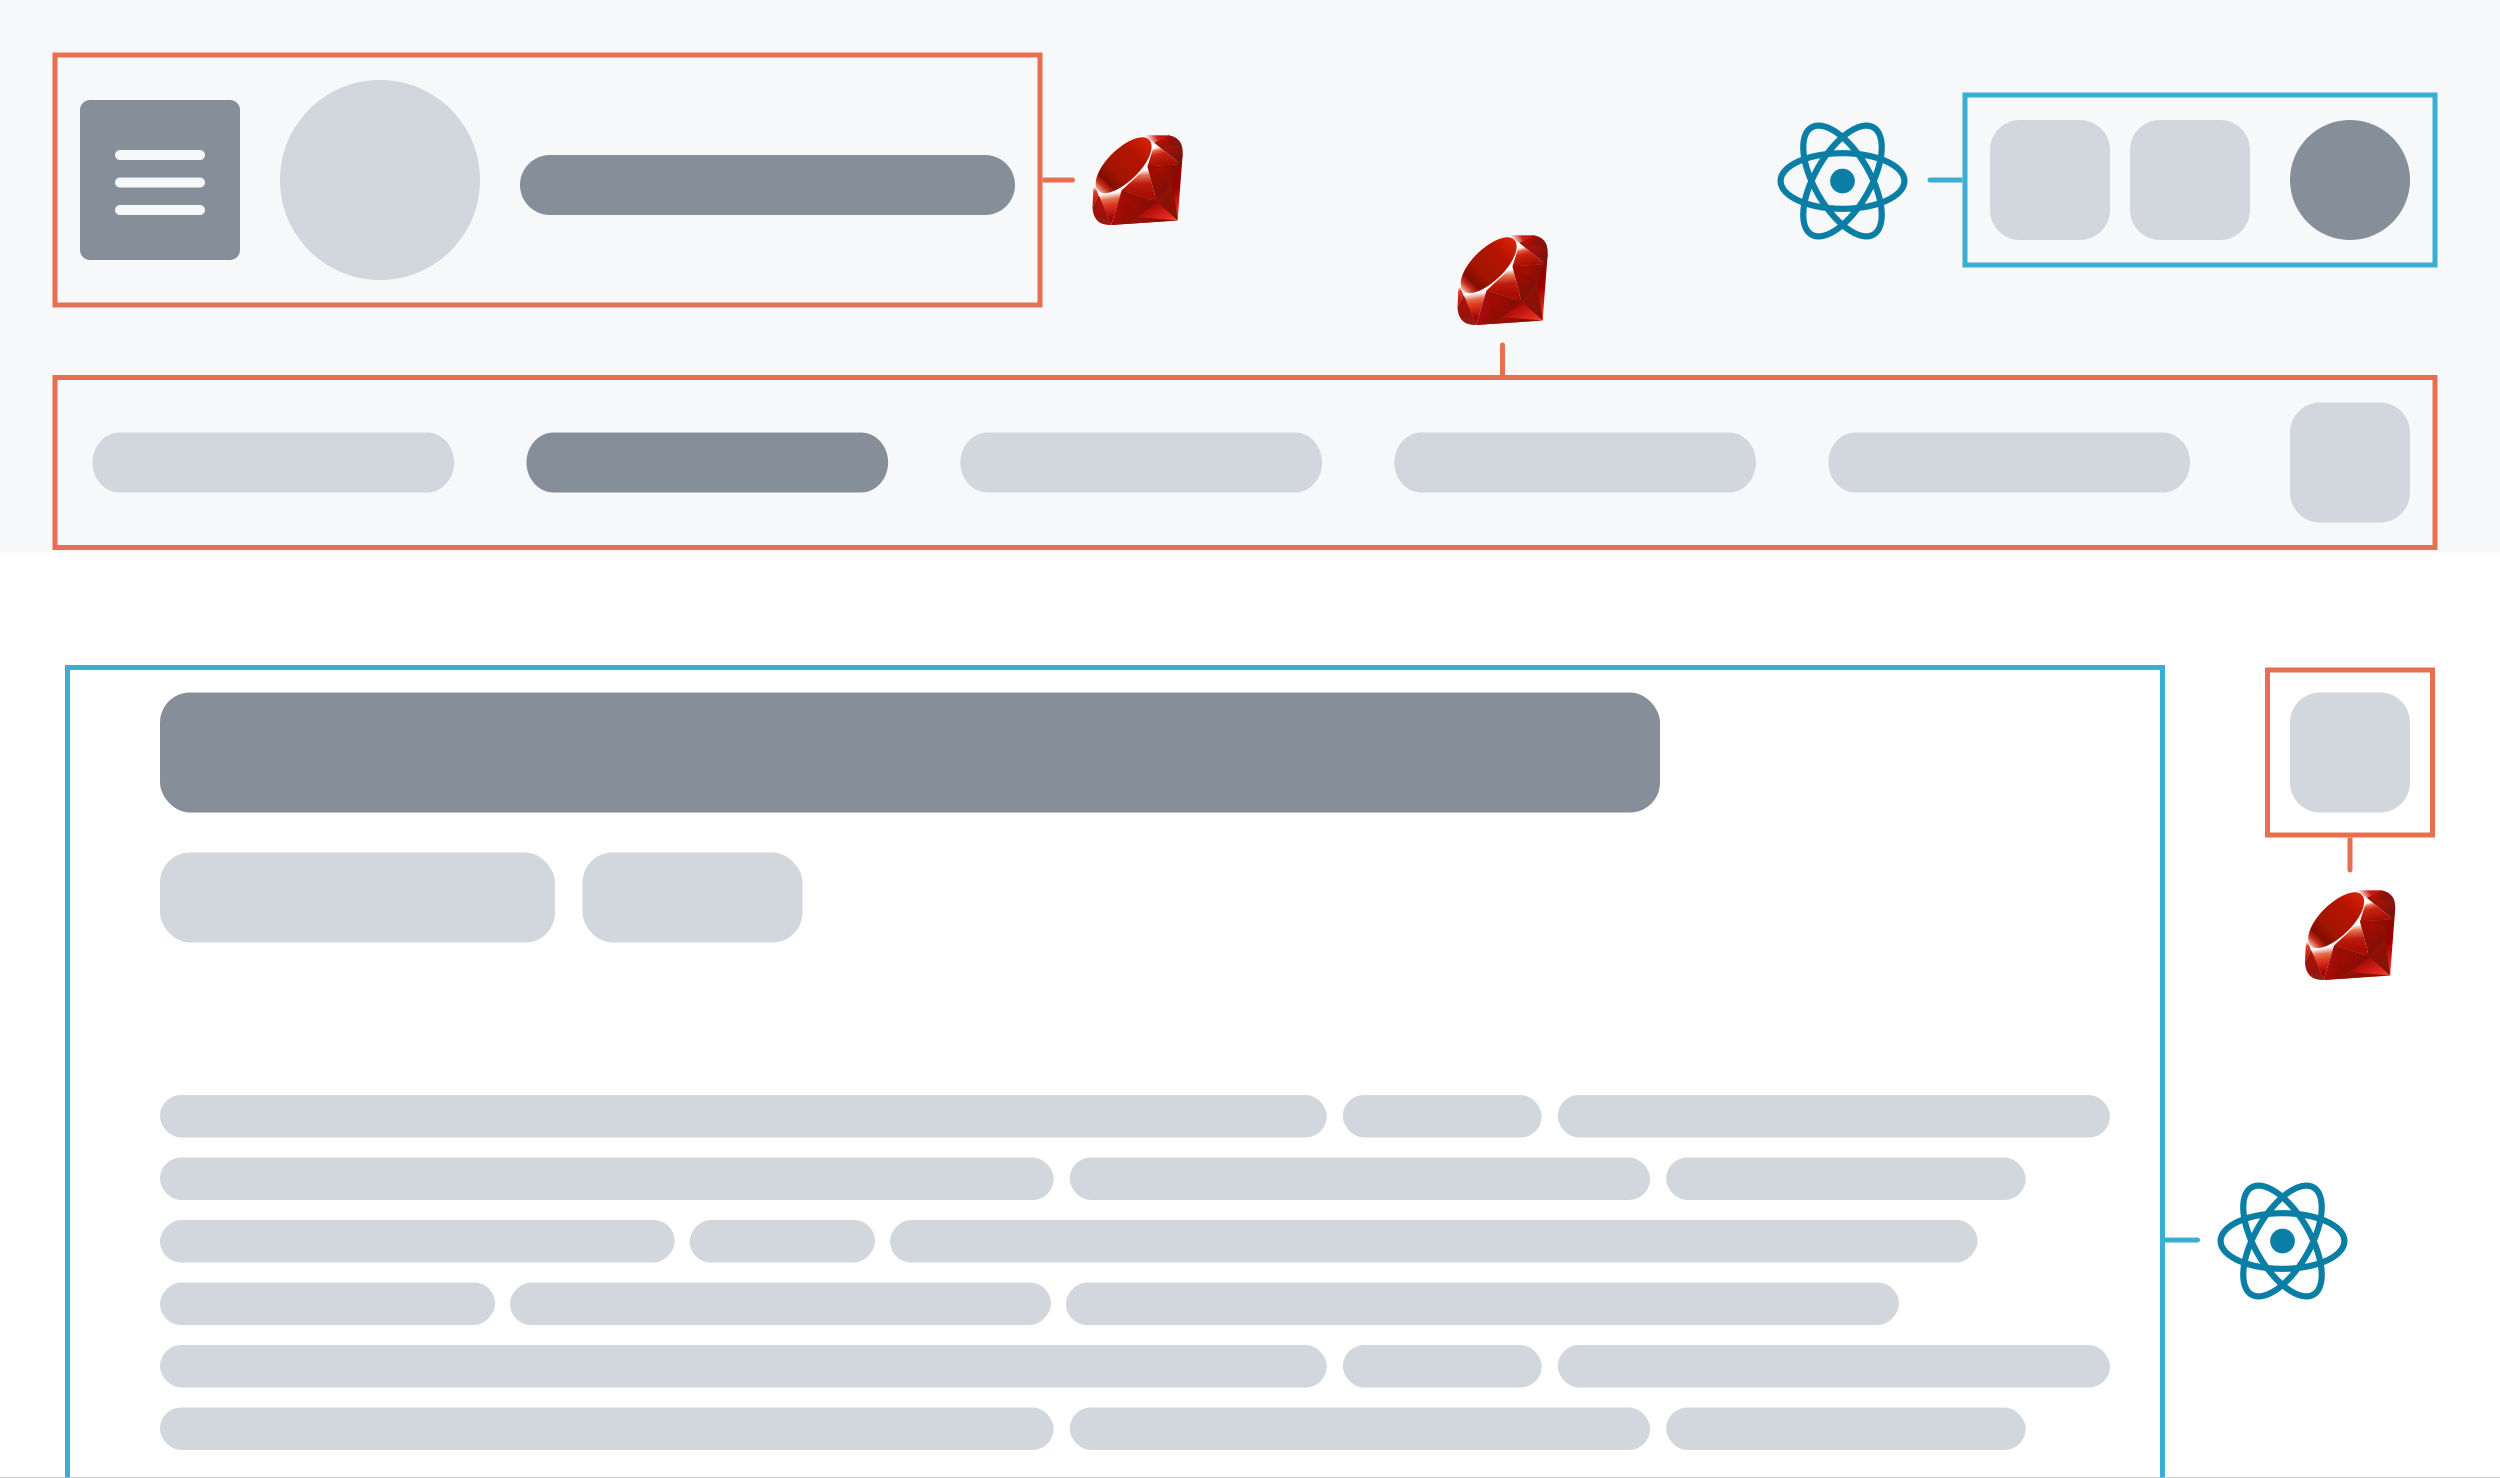 <svg width="1000" height="591" viewBox="0 0 1000 591" fill="none" xmlns="http://www.w3.org/2000/svg">
<rect x="0" y="0" width="1000" height="591" fill="#333333" stroke="none"/>
<g clip-path="url(#clip0_28_253)">
<rect width="1000" height="591" fill="white"/>
<path d="M1000 0H0V221H1000V0Z" fill="#F6F8FA"/>
<path d="M170.806 173H47.849C41.857 173 37 178.373 37 185C37 191.627 41.857 197 47.849 197H170.806C176.798 197 181.655 191.627 181.655 185C181.655 178.373 176.798 173 170.806 173Z" fill="#D1D7DD"/>
<path d="M865.151 173H742.194C736.202 173 731.345 178.373 731.345 185C731.345 191.627 736.202 197 742.194 197H865.151C871.143 197 876 191.627 876 185C876 178.373 871.143 173 865.151 173Z" fill="#D1D7DD"/>
<path d="M344.392 173H221.435C215.444 173 210.586 178.373 210.586 185C210.586 191.627 215.444 197 221.435 197H344.392C350.384 197 355.241 191.627 355.241 185C355.241 178.373 350.384 173 344.392 173Z" fill="#868F99"/>
<path d="M517.978 173H395.022C389.03 173 384.172 178.373 384.172 185C384.172 191.627 389.03 197 395.022 197H517.978C523.97 197 528.828 191.627 528.828 185C528.828 178.373 523.97 173 517.978 173Z" fill="#D1D7DD"/>
<path d="M691.565 173H568.608C562.616 173 557.759 178.373 557.759 185C557.759 191.627 562.616 197 568.608 197H691.565C697.556 197 702.414 191.627 702.414 185C702.414 178.373 697.556 173 691.565 173Z" fill="#D1D7DD"/>
<rect x="22" y="151" width="952" height="68" stroke="#E56F4F" stroke-width="2"/>
<path d="M940 96C953.255 96 964 85.255 964 72C964 58.745 953.255 48 940 48C926.745 48 916 58.745 916 72C916 85.255 926.745 96 940 96Z" fill="#868F99"/>
<path d="M888 48H864C857.373 48 852 53.373 852 60V84C852 90.627 857.373 96 864 96H888C894.627 96 900 90.627 900 84V60C900 53.373 894.627 48 888 48Z" fill="#D1D7DD"/>
<path d="M832 48H808C801.373 48 796 53.373 796 60V84C796 90.627 801.373 96 808 96H832C838.627 96 844 90.627 844 84V60C844 53.373 838.627 48 832 48Z" fill="#D1D7DD"/>
<path d="M92 40H36C33.791 40 32 41.791 32 44V100C32 102.209 33.791 104 36 104H92C94.209 104 96 102.209 96 100V44C96 41.791 94.209 40 92 40Z" fill="#868F99"/>
<path d="M48 62H80" stroke="#F6F8FA" stroke-width="4" stroke-linecap="round"/>
<path d="M48 73H80" stroke="#F6F8FA" stroke-width="4" stroke-linecap="round"/>
<path d="M48 84H80" stroke="#F6F8FA" stroke-width="4" stroke-linecap="round"/>
<path d="M152 112C174.091 112 192 94.091 192 72C192 49.909 174.091 32 152 32C129.909 32 112 49.909 112 72C112 94.091 129.909 112 152 112Z" fill="#D1D7DD"/>
<rect x="22" y="22" width="394" height="100" stroke="#E56F4F" stroke-width="2"/>
<path d="M429 73C429.552 73 430 72.552 430 72C430 71.448 429.552 71 429 71V73ZM417 73H429V71H417V73Z" fill="#E56F4F"/>
<path fill-rule="evenodd" clip-rule="evenodd" d="M464.968 77.761L444.357 90L471.045 88.189L473.1 61.279L464.968 77.761Z" fill="url(#paint0_linear_28_253)"/>
<path fill-rule="evenodd" clip-rule="evenodd" d="M471.088 88.171L468.795 72.339L462.547 80.589L471.088 88.171Z" fill="url(#paint1_linear_28_253)"/>
<path fill-rule="evenodd" clip-rule="evenodd" d="M471.119 88.171L454.315 86.852L444.447 89.966L471.119 88.171Z" fill="url(#paint2_linear_28_253)"/>
<path fill-rule="evenodd" clip-rule="evenodd" d="M444.47 89.969L448.668 76.216L439.431 78.192L444.47 89.969Z" fill="url(#paint3_linear_28_253)"/>
<path fill-rule="evenodd" clip-rule="evenodd" d="M462.545 80.635L458.682 65.504L447.628 75.866L462.545 80.635Z" fill="url(#paint4_linear_28_253)"/>
<path fill-rule="evenodd" clip-rule="evenodd" d="M472.224 65.718L461.774 57.183L458.865 66.59L472.224 65.718Z" fill="url(#paint5_linear_28_253)"/>
<path fill-rule="evenodd" clip-rule="evenodd" d="M467.337 54.14L461.191 57.537L457.314 54.095L467.337 54.14Z" fill="url(#paint6_linear_28_253)"/>
<path fill-rule="evenodd" clip-rule="evenodd" d="M437 82.805L439.575 78.109L437.492 72.516L437 82.805Z" fill="url(#paint7_linear_28_253)"/>
<path fill-rule="evenodd" clip-rule="evenodd" d="M437.353 72.339L439.449 78.282L448.554 76.24L458.948 66.579L461.882 57.261L457.263 54L449.41 56.939C446.936 59.24 442.135 63.794 441.961 63.879C441.79 63.967 438.791 69.635 437.353 72.339Z" fill="white"/>
<path fill-rule="evenodd" clip-rule="evenodd" d="M444.711 61.662C450.073 56.345 456.986 53.204 459.639 55.88C462.29 58.557 459.479 65.062 454.116 70.377C448.754 75.692 441.927 79.006 439.276 76.329C436.623 73.654 439.349 66.977 444.711 61.662Z" fill="url(#paint8_linear_28_253)"/>
<path fill-rule="evenodd" clip-rule="evenodd" d="M444.47 89.963L448.636 76.167L462.469 80.611C457.467 85.301 451.904 89.266 444.47 89.963Z" fill="url(#paint9_linear_28_253)"/>
<path fill-rule="evenodd" clip-rule="evenodd" d="M458.967 66.552L462.518 80.618C466.696 76.225 470.445 71.503 472.282 65.661L458.967 66.552Z" fill="url(#paint10_linear_28_253)"/>
<path fill-rule="evenodd" clip-rule="evenodd" d="M472.246 65.732C473.667 61.443 473.995 55.29 467.293 54.148L461.794 57.185L472.246 65.732Z" fill="url(#paint11_linear_28_253)"/>
<path fill-rule="evenodd" clip-rule="evenodd" d="M437 82.743C437.197 89.822 442.304 89.927 444.48 89.989L439.454 78.253L437 82.743Z" fill="#9E1209"/>
<path fill-rule="evenodd" clip-rule="evenodd" d="M458.986 66.574C462.197 68.547 468.667 72.51 468.798 72.583C469.002 72.698 471.588 68.223 472.175 65.694L458.986 66.574Z" fill="url(#paint12_radial_28_253)"/>
<path fill-rule="evenodd" clip-rule="evenodd" d="M448.63 76.167L454.198 86.91C457.491 85.124 460.069 82.949 462.43 80.618L448.63 76.167Z" fill="url(#paint13_radial_28_253)"/>
<path fill-rule="evenodd" clip-rule="evenodd" d="M439.432 78.268L438.643 87.662C440.132 89.696 442.18 89.873 444.328 89.714C442.774 85.846 439.669 78.111 439.432 78.268Z" fill="url(#paint14_linear_28_253)"/>
<path fill-rule="evenodd" clip-rule="evenodd" d="M461.762 57.209L472.823 58.761C472.233 56.259 470.42 54.645 467.33 54.14L461.762 57.209Z" fill="url(#paint15_linear_28_253)"/>
<path d="M394 62H220C213.373 62 208 67.373 208 74C208 80.627 213.373 86 220 86H394C400.627 86 406 80.627 406 74C406 67.373 400.627 62 394 62Z" fill="#868F99"/>
<path d="M952 161H928C921.373 161 916 166.373 916 173V197C916 203.627 921.373 209 928 209H952C958.627 209 964 203.627 964 197V173C964 166.373 958.627 161 952 161Z" fill="#D1D7DD"/>
<rect x="64" y="438" width="466.715" height="17" rx="8.5" fill="#D1D7DD"/>
<rect x="64" y="463" width="357.467" height="17" rx="8.5" fill="#D1D7DD"/>
<rect x="427.893" y="463" width="232.152" height="17" rx="8.5" fill="#D1D7DD"/>
<rect x="666.472" y="463" width="143.79" height="17" rx="8.5" fill="#D1D7DD"/>
<rect x="537.141" y="438" width="79.526" height="17" rx="8.5" fill="#D1D7DD"/>
<rect x="623.094" y="438" width="220.906" height="17" rx="8.5" fill="#D1D7DD"/>
<rect width="435.002" height="17" rx="8.5" transform="matrix(-1 0 0 1 791 488)" fill="#D1D7DD"/>
<rect width="333.177" height="17" rx="8.5" transform="matrix(-1 0 0 1 759.554 513)" fill="#D1D7DD"/>
<rect width="216.378" height="17" rx="8.5" transform="matrix(-1 0 0 1 420.387 513)" fill="#D1D7DD"/>
<rect width="134.02" height="17" rx="8.5" transform="matrix(-1 0 0 1 198.02 513)" fill="#D1D7DD"/>
<rect width="74.123" height="17" rx="8.5" transform="matrix(-1 0 0 1 350.008 488)" fill="#D1D7DD"/>
<rect width="205.896" height="17" rx="8.5" transform="matrix(-1 0 0 1 269.896 488)" fill="#D1D7DD"/>
<rect x="64" y="538" width="466.715" height="17" rx="8.5" fill="#D1D7DD"/>
<rect x="64" y="563" width="357.467" height="17" rx="8.5" fill="#D1D7DD"/>
<rect x="427.893" y="563" width="232.152" height="17" rx="8.5" fill="#D1D7DD"/>
<rect x="666.472" y="563" width="143.79" height="17" rx="8.5" fill="#D1D7DD"/>
<rect x="537.141" y="538" width="79.526" height="17" rx="8.5" fill="#D1D7DD"/>
<rect x="623.094" y="538" width="220.906" height="17" rx="8.5" fill="#D1D7DD"/>
<rect x="64" y="277" width="600" height="48" rx="12" fill="#868F99"/>
<rect x="27" y="267" width="838" height="337" stroke="#3BAED4" stroke-width="2"/>
<path d="M931.014 487.396C930.564 487.192 930.091 487 929.611 486.812C929.689 486.3 929.76 485.798 929.809 485.305C930.311 480.334 929.349 475.823 925.998 473.888C922.65 471.953 918.262 473.376 914.204 476.296C913.802 476.584 913.4 476.899 912.995 477.219C912.593 476.895 912.188 476.584 911.79 476.296C907.735 473.372 903.347 471.953 899.999 473.888C896.651 475.823 895.686 480.331 896.188 485.305C896.237 485.798 896.308 486.304 896.386 486.812C895.903 487 895.433 487.192 894.982 487.396C890.426 489.447 887 492.539 887 496.405C887 500.272 890.422 503.36 894.982 505.412C895.433 505.616 895.906 505.807 896.386 505.995C896.308 506.507 896.237 507.01 896.188 507.502C895.686 512.474 896.648 516.985 899.999 518.92C903.347 520.855 907.735 519.432 911.79 516.512C912.191 516.223 912.593 515.909 912.998 515.588C913.4 515.912 913.805 516.223 914.207 516.512C918.262 519.435 922.65 520.855 926.001 518.92C929.349 516.985 930.314 512.477 929.812 507.502C929.763 507.01 929.692 506.504 929.614 505.995C930.097 505.807 930.567 505.616 931.018 505.412C935.574 503.36 939 500.272 939 496.405C939 492.539 935.574 489.45 931.018 487.399L931.014 487.396ZM915.653 478.308C919.571 475.486 922.779 474.892 924.76 476.033C926.74 477.177 927.829 480.253 927.343 485.056C927.31 485.36 927.274 485.675 927.229 485.989C924.999 485.309 922.527 484.79 919.895 484.456C918.288 482.343 916.602 480.464 914.901 478.872C915.154 478.678 915.403 478.487 915.653 478.308ZM926.782 504.362C925.275 504.835 923.635 505.234 921.888 505.545C922.517 504.595 923.129 503.613 923.719 502.592C924.309 501.575 924.854 500.551 925.359 499.53C925.962 501.199 926.438 502.816 926.782 504.359V504.362ZM912.998 512.321C911.835 511.252 910.668 510.033 909.527 508.675C910.665 508.747 911.822 508.786 912.998 508.786C914.175 508.786 915.332 508.747 916.469 508.675C915.325 510.033 914.162 511.252 912.998 512.321ZM912.998 506.31C911.083 506.31 909.226 506.206 907.45 506.018C906.397 504.572 905.382 503.017 904.423 501.357C903.464 499.698 902.628 498.039 901.902 496.405C902.628 494.772 903.467 493.113 904.423 491.453C905.382 489.794 906.397 488.238 907.45 486.793C909.229 486.605 911.083 486.501 912.998 486.501C914.914 486.501 916.771 486.605 918.547 486.793C919.6 488.238 920.614 489.794 921.574 491.453C922.533 493.113 923.369 494.772 924.098 496.405C923.372 498.039 922.533 499.698 921.574 501.357C920.614 503.017 919.6 504.572 918.547 506.018C916.768 506.206 914.914 506.31 912.995 506.31H912.998ZM900.638 499.533C901.146 500.554 901.691 501.575 902.278 502.592C902.867 503.61 903.48 504.595 904.109 505.545C902.362 505.234 900.722 504.835 899.215 504.362C899.558 502.819 900.032 501.202 900.638 499.533ZM899.215 488.446C900.722 487.973 902.362 487.574 904.109 487.263C903.48 488.212 902.867 489.194 902.278 490.215C901.688 491.233 901.143 492.257 900.638 493.275C900.035 491.606 899.558 489.988 899.215 488.446ZM912.998 480.489C914.162 481.559 915.329 482.777 916.469 484.135C915.332 484.064 914.175 484.025 912.998 484.025C911.822 484.025 910.665 484.064 909.527 484.135C910.671 482.777 911.835 481.559 912.998 480.489ZM925.362 493.275C924.854 492.254 924.309 491.233 923.722 490.212C923.133 489.194 922.52 488.209 921.891 487.26C923.638 487.571 925.278 487.969 926.785 488.443C926.442 489.985 925.968 491.602 925.362 493.271V493.275ZM898.654 485.056C898.168 480.253 899.257 477.177 901.237 476.033C903.217 474.889 906.426 475.486 910.344 478.308C910.594 478.487 910.843 478.678 911.096 478.872C909.391 480.464 907.706 482.343 906.102 484.456C903.47 484.79 900.997 485.309 898.768 485.989C898.726 485.675 898.687 485.364 898.654 485.056ZM896 503.156C891.596 501.176 889.479 498.693 889.479 496.405C889.479 494.117 891.599 491.638 896 489.655C896.282 489.528 896.57 489.405 896.865 489.285C897.39 491.557 898.178 493.959 899.205 496.405C898.178 498.852 897.394 501.254 896.865 503.526C896.57 503.406 896.282 503.283 896 503.156ZM910.344 514.503C906.426 517.325 903.217 517.918 901.237 516.778C899.257 515.634 898.168 512.558 898.654 507.755C898.687 507.45 898.722 507.136 898.768 506.822C900.997 507.502 903.47 508.021 906.102 508.355C907.709 510.468 909.395 512.347 911.096 513.939C910.843 514.133 910.594 514.324 910.344 514.503ZM927.343 507.752C927.829 512.555 926.74 515.634 924.76 516.774C922.779 517.918 919.571 517.322 915.653 514.499C915.403 514.321 915.154 514.13 914.901 513.935C916.605 512.344 918.291 510.464 919.898 508.351C922.53 508.018 925.003 507.499 927.232 506.818C927.274 507.133 927.313 507.444 927.346 507.752H927.343ZM930 503.156C929.718 503.283 929.43 503.406 929.135 503.526C928.61 501.254 927.822 498.852 926.795 496.405C927.822 493.959 928.606 491.557 929.135 489.285C929.43 489.405 929.718 489.528 930 489.655C934.404 491.635 936.521 494.117 936.521 496.405C936.521 498.693 934.401 501.173 930 503.156Z" fill="#0A7EA4"/>
<path d="M913.249 501.351C915.981 501.214 918.084 498.889 917.948 496.158C917.812 493.426 915.487 491.322 912.755 491.459C910.023 491.595 907.92 493.92 908.056 496.652C908.193 499.383 910.518 501.487 913.249 501.351Z" fill="#0A7EA4"/>
<path d="M867 495H866V497H867V495ZM879 497C879.552 497 880 496.552 880 496C880 495.448 879.552 495 879 495V497ZM867 497H879V495H867V497Z" fill="#3BAED4"/>
<path d="M952 277H928C921.373 277 916 282.373 916 289V313C916 319.627 921.373 325 928 325H952C958.627 325 964 319.627 964 313V289C964 282.373 958.627 277 952 277Z" fill="#D1D7DD"/>
<rect x="907" y="268" width="66" height="66" stroke="#E56F4F" stroke-width="2"/>
<path d="M939 348C939 348.552 939.448 349 940 349C940.552 349 941 348.552 941 348H939ZM941 336V335H939V336H941ZM941 348V336H939V348H941Z" fill="#E56F4F"/>
<path fill-rule="evenodd" clip-rule="evenodd" d="M949.968 379.761L929.357 392L956.045 390.189L958.1 363.279L949.968 379.761Z" fill="url(#paint16_linear_28_253)"/>
<path fill-rule="evenodd" clip-rule="evenodd" d="M956.089 390.171L953.795 374.339L947.547 382.589L956.089 390.171Z" fill="url(#paint17_linear_28_253)"/>
<path fill-rule="evenodd" clip-rule="evenodd" d="M956.119 390.171L939.315 388.852L929.447 391.966L956.119 390.171Z" fill="url(#paint18_linear_28_253)"/>
<path fill-rule="evenodd" clip-rule="evenodd" d="M929.47 391.969L933.668 378.216L924.431 380.191L929.47 391.969Z" fill="url(#paint19_linear_28_253)"/>
<path fill-rule="evenodd" clip-rule="evenodd" d="M947.545 382.635L943.682 367.504L932.628 377.866L947.545 382.635Z" fill="url(#paint20_linear_28_253)"/>
<path fill-rule="evenodd" clip-rule="evenodd" d="M957.224 367.718L946.774 359.183L943.865 368.59L957.224 367.718Z" fill="url(#paint21_linear_28_253)"/>
<path fill-rule="evenodd" clip-rule="evenodd" d="M952.337 356.14L946.191 359.537L942.314 356.095L952.337 356.14Z" fill="url(#paint22_linear_28_253)"/>
<path fill-rule="evenodd" clip-rule="evenodd" d="M922 384.805L924.575 380.109L922.492 374.516L922 384.805Z" fill="url(#paint23_linear_28_253)"/>
<path fill-rule="evenodd" clip-rule="evenodd" d="M922.353 374.339L924.449 380.282L933.554 378.24L943.948 368.579L946.882 359.261L942.263 356L934.41 358.939C931.936 361.24 927.135 365.794 926.961 365.879C926.79 365.967 923.791 371.635 922.353 374.339Z" fill="white"/>
<path fill-rule="evenodd" clip-rule="evenodd" d="M929.711 363.662C935.073 358.345 941.986 355.204 944.639 357.88C947.29 360.557 944.479 367.062 939.116 372.377C933.754 377.691 926.927 381.006 924.276 378.329C921.623 375.654 924.349 368.977 929.711 363.662Z" fill="url(#paint24_linear_28_253)"/>
<path fill-rule="evenodd" clip-rule="evenodd" d="M929.47 391.964L933.636 378.167L947.469 382.611C942.467 387.301 936.904 391.266 929.47 391.964Z" fill="url(#paint25_linear_28_253)"/>
<path fill-rule="evenodd" clip-rule="evenodd" d="M943.967 368.552L947.518 382.618C951.696 378.225 955.446 373.503 957.282 367.661L943.967 368.552Z" fill="url(#paint26_linear_28_253)"/>
<path fill-rule="evenodd" clip-rule="evenodd" d="M957.246 367.732C958.667 363.443 958.995 357.29 952.293 356.148L946.794 359.185L957.246 367.732Z" fill="url(#paint27_linear_28_253)"/>
<path fill-rule="evenodd" clip-rule="evenodd" d="M922 384.743C922.197 391.822 927.304 391.927 929.48 391.989L924.454 380.253L922 384.743Z" fill="#9E1209"/>
<path fill-rule="evenodd" clip-rule="evenodd" d="M943.986 368.574C947.197 370.547 953.667 374.51 953.798 374.583C954.002 374.698 956.588 370.223 957.175 367.694L943.986 368.574Z" fill="url(#paint28_radial_28_253)"/>
<path fill-rule="evenodd" clip-rule="evenodd" d="M933.63 378.167L939.198 388.91C942.491 387.124 945.069 384.949 947.43 382.618L933.63 378.167Z" fill="url(#paint29_radial_28_253)"/>
<path fill-rule="evenodd" clip-rule="evenodd" d="M924.432 380.268L923.643 389.662C925.132 391.696 927.18 391.872 929.328 391.714C927.774 387.846 924.669 380.111 924.432 380.268Z" fill="url(#paint30_linear_28_253)"/>
<path fill-rule="evenodd" clip-rule="evenodd" d="M946.762 359.209L957.823 360.761C957.233 358.259 955.42 356.645 952.33 356.14L946.762 359.209Z" fill="url(#paint31_linear_28_253)"/>
<rect x="64" y="341" width="158" height="36" rx="12" fill="#D1D7DD"/>
<rect x="233" y="341" width="88" height="36" rx="12" fill="#D1D7DD"/>
<rect x="786" y="38" width="188" height="68" stroke="#3BAED4" stroke-width="2"/>
<path d="M755.014 63.396C754.564 63.192 754.091 63 753.611 62.812C753.689 62.3 753.76 61.798 753.809 61.305C754.311 56.334 753.349 51.823 749.998 49.888C746.65 47.953 742.262 49.376 738.204 52.296C737.802 52.584 737.4 52.898 736.995 53.219C736.593 52.895 736.188 52.584 735.79 52.296C731.735 49.372 727.347 47.953 723.999 49.888C720.651 51.823 719.686 56.331 720.188 61.305C720.237 61.798 720.308 62.304 720.386 62.812C719.903 63 719.433 63.192 718.982 63.396C714.426 65.447 711 68.539 711 72.405C711 76.272 714.422 79.36 718.982 81.412C719.433 81.616 719.906 81.807 720.386 81.995C720.308 82.507 720.237 83.01 720.188 83.502C719.686 88.474 720.648 92.985 723.999 94.92C727.347 96.855 731.735 95.432 735.79 92.512C736.191 92.223 736.593 91.909 736.998 91.588C737.4 91.912 737.805 92.223 738.207 92.512C742.262 95.435 746.65 96.855 750.001 94.92C753.349 92.985 754.314 88.477 753.812 83.502C753.763 83.01 753.692 82.504 753.614 81.995C754.097 81.807 754.567 81.616 755.018 81.412C759.574 79.36 763 76.272 763 72.405C763 68.539 759.574 65.451 755.018 63.399L755.014 63.396ZM739.653 54.308C743.571 51.486 746.779 50.892 748.76 52.033C750.74 53.177 751.829 56.253 751.343 61.056C751.31 61.361 751.274 61.675 751.229 61.989C748.999 61.309 746.527 60.79 743.895 60.456C742.288 58.343 740.602 56.464 738.901 54.872C739.154 54.678 739.403 54.487 739.653 54.308ZM750.782 80.362C749.275 80.835 747.635 81.234 745.888 81.545C746.517 80.595 747.129 79.613 747.719 78.592C748.309 77.575 748.854 76.55 749.359 75.53C749.962 77.199 750.438 78.816 750.782 80.359V80.362ZM736.998 88.321C735.835 87.252 734.668 86.033 733.527 84.675C734.665 84.747 735.822 84.786 736.998 84.786C738.175 84.786 739.332 84.747 740.469 84.675C739.325 86.033 738.162 87.252 736.998 88.321ZM736.998 82.31C735.083 82.31 733.226 82.206 731.45 82.018C730.397 80.572 729.382 79.017 728.423 77.358C727.464 75.698 726.628 74.039 725.902 72.405C726.628 70.772 727.467 69.113 728.423 67.453C729.382 65.794 730.397 64.238 731.45 62.793C733.229 62.605 735.083 62.501 736.998 62.501C738.914 62.501 740.771 62.605 742.547 62.793C743.6 64.238 744.614 65.794 745.574 67.453C746.533 69.113 747.369 70.772 748.098 72.405C747.372 74.039 746.533 75.698 745.574 77.358C744.614 79.017 743.6 80.572 742.547 82.018C740.768 82.206 738.914 82.31 736.995 82.31H736.998ZM724.638 75.533C725.146 76.554 725.691 77.575 726.278 78.592C726.867 79.61 727.48 80.595 728.109 81.545C726.362 81.234 724.722 80.835 723.215 80.362C723.558 78.819 724.032 77.202 724.638 75.533ZM723.215 64.446C724.722 63.973 726.362 63.574 728.109 63.263C727.48 64.213 726.867 65.194 726.278 66.215C725.688 67.233 725.143 68.257 724.638 69.275C724.035 67.606 723.558 65.989 723.215 64.446ZM736.998 56.489C738.162 57.559 739.329 58.778 740.469 60.135C739.332 60.064 738.175 60.025 736.998 60.025C735.822 60.025 734.665 60.064 733.527 60.135C734.671 58.778 735.835 57.559 736.998 56.489ZM749.362 69.275C748.854 68.254 748.309 67.233 747.722 66.212C747.133 65.194 746.52 64.209 745.891 63.26C747.638 63.571 749.278 63.969 750.785 64.443C750.442 65.985 749.968 67.602 749.362 69.272V69.275ZM722.654 61.056C722.168 56.253 723.257 53.177 725.237 52.033C727.217 50.889 730.426 51.486 734.344 54.308C734.594 54.487 734.843 54.678 735.096 54.872C733.391 56.464 731.706 58.343 730.102 60.456C727.47 60.79 724.997 61.309 722.768 61.989C722.726 61.675 722.687 61.364 722.654 61.056ZM720 79.156C715.596 77.176 713.479 74.694 713.479 72.405C713.479 70.117 715.599 67.638 720 65.655C720.282 65.528 720.57 65.405 720.865 65.285C721.39 67.557 722.178 69.959 723.205 72.405C722.178 74.852 721.394 77.254 720.865 79.526C720.57 79.406 720.282 79.283 720 79.156ZM734.344 90.502C730.426 93.325 727.217 93.918 725.237 92.778C723.257 91.634 722.168 88.558 722.654 83.755C722.687 83.45 722.722 83.136 722.768 82.822C724.997 83.502 727.47 84.021 730.102 84.355C731.709 86.468 733.395 88.347 735.096 89.939C734.843 90.133 734.594 90.324 734.344 90.502ZM751.343 83.752C751.829 88.555 750.74 91.634 748.76 92.774C746.779 93.918 743.571 93.322 739.653 90.499C739.403 90.321 739.154 90.13 738.901 89.935C740.605 88.344 742.291 86.464 743.898 84.351C746.53 84.017 749.003 83.499 751.232 82.818C751.274 83.133 751.313 83.444 751.346 83.752H751.343ZM754 79.156C753.718 79.283 753.43 79.406 753.135 79.526C752.61 77.254 751.822 74.852 750.795 72.405C751.822 69.959 752.606 67.557 753.135 65.285C753.43 65.405 753.718 65.528 754 65.655C758.404 67.635 760.521 70.117 760.521 72.405C760.521 74.694 758.401 77.173 754 79.156Z" fill="#0A7EA4"/>
<path d="M737.249 77.351C739.981 77.214 742.084 74.889 741.948 72.158C741.812 69.426 739.487 67.322 736.755 67.459C734.023 67.595 731.92 69.92 732.056 72.652C732.193 75.383 734.518 77.487 737.249 77.351Z" fill="#0A7EA4"/>
<path d="M772 71C771.448 71 771 71.448 771 72C771 72.552 771.448 73 772 73V71ZM784 73H785V71H784V73ZM772 73H784V71H772V73Z" fill="#3BAED4"/>
<path d="M602 138C602 137.448 601.552 137 601 137C600.448 137 600 137.448 600 138H602ZM602 150V138H600V150H602Z" fill="#E56F4F"/>
<path fill-rule="evenodd" clip-rule="evenodd" d="M610.968 117.761L590.357 130L617.045 128.189L619.1 101.279L610.968 117.761Z" fill="url(#paint32_linear_28_253)"/>
<path fill-rule="evenodd" clip-rule="evenodd" d="M617.088 128.171L614.795 112.339L608.547 120.589L617.088 128.171Z" fill="url(#paint33_linear_28_253)"/>
<path fill-rule="evenodd" clip-rule="evenodd" d="M617.119 128.171L600.315 126.852L590.447 129.966L617.119 128.171Z" fill="url(#paint34_linear_28_253)"/>
<path fill-rule="evenodd" clip-rule="evenodd" d="M590.47 129.969L594.668 116.216L585.431 118.191L590.47 129.969Z" fill="url(#paint35_linear_28_253)"/>
<path fill-rule="evenodd" clip-rule="evenodd" d="M608.545 120.635L604.682 105.504L593.628 115.866L608.545 120.635Z" fill="url(#paint36_linear_28_253)"/>
<path fill-rule="evenodd" clip-rule="evenodd" d="M618.224 105.718L607.774 97.183L604.865 106.59L618.224 105.718Z" fill="url(#paint37_linear_28_253)"/>
<path fill-rule="evenodd" clip-rule="evenodd" d="M613.337 94.14L607.191 97.537L603.314 94.095L613.337 94.14Z" fill="url(#paint38_linear_28_253)"/>
<path fill-rule="evenodd" clip-rule="evenodd" d="M583 122.805L585.575 118.109L583.492 112.516L583 122.805Z" fill="url(#paint39_linear_28_253)"/>
<path fill-rule="evenodd" clip-rule="evenodd" d="M583.353 112.339L585.449 118.282L594.554 116.24L604.948 106.579L607.882 97.261L603.263 94L595.41 96.939C592.936 99.24 588.135 103.794 587.961 103.879C587.79 103.967 584.791 109.635 583.353 112.339Z" fill="white"/>
<path fill-rule="evenodd" clip-rule="evenodd" d="M590.711 101.662C596.073 96.345 602.986 93.204 605.639 95.88C608.29 98.557 605.479 105.062 600.116 110.377C594.754 115.691 587.927 119.006 585.276 116.329C582.623 113.654 585.349 106.977 590.711 101.662Z" fill="url(#paint40_linear_28_253)"/>
<path fill-rule="evenodd" clip-rule="evenodd" d="M590.47 129.964L594.636 116.167L608.469 120.611C603.467 125.301 597.904 129.266 590.47 129.964Z" fill="url(#paint41_linear_28_253)"/>
<path fill-rule="evenodd" clip-rule="evenodd" d="M604.967 106.552L608.518 120.618C612.696 116.225 616.446 111.503 618.282 105.661L604.967 106.552Z" fill="url(#paint42_linear_28_253)"/>
<path fill-rule="evenodd" clip-rule="evenodd" d="M618.246 105.732C619.667 101.443 619.995 95.29 613.293 94.148L607.794 97.185L618.246 105.732Z" fill="url(#paint43_linear_28_253)"/>
<path fill-rule="evenodd" clip-rule="evenodd" d="M583 122.743C583.197 129.822 588.304 129.927 590.48 129.989L585.454 118.253L583 122.743Z" fill="#9E1209"/>
<path fill-rule="evenodd" clip-rule="evenodd" d="M604.986 106.574C608.197 108.547 614.667 112.51 614.798 112.583C615.002 112.698 617.588 108.223 618.175 105.694L604.986 106.574Z" fill="url(#paint44_radial_28_253)"/>
<path fill-rule="evenodd" clip-rule="evenodd" d="M594.63 116.167L600.198 126.91C603.491 125.124 606.069 122.949 608.43 120.618L594.63 116.167Z" fill="url(#paint45_radial_28_253)"/>
<path fill-rule="evenodd" clip-rule="evenodd" d="M585.432 118.268L584.643 127.662C586.132 129.696 588.18 129.872 590.328 129.714C588.774 125.846 585.669 118.111 585.432 118.268Z" fill="url(#paint46_linear_28_253)"/>
<path fill-rule="evenodd" clip-rule="evenodd" d="M607.762 97.209L618.823 98.761C618.233 96.259 616.42 94.645 613.33 94.14L607.762 97.209Z" fill="url(#paint47_linear_28_253)"/>
</g>
<defs>
<linearGradient id="paint0_linear_28_253" x1="468.717" y1="93.274" x2="461.101" y2="79.828" gradientUnits="userSpaceOnUse">
<stop stop-color="#FB7655"/>
<stop offset="0.41" stop-color="#E42B1E"/>
<stop offset="0.99" stop-color="#990000"/>
<stop offset="1" stop-color="#990000"/>
</linearGradient>
<linearGradient id="paint1_linear_28_253" x1="472.511" y1="81.979" x2="462.696" y2="75.392" gradientUnits="userSpaceOnUse">
<stop stop-color="#871101"/>
<stop offset="0.99" stop-color="#911209"/>
<stop offset="1" stop-color="#911209"/>
</linearGradient>
<linearGradient id="paint2_linear_28_253" x1="464.658" y1="93.681" x2="454.843" y2="87.095" gradientUnits="userSpaceOnUse">
<stop stop-color="#871101"/>
<stop offset="0.99" stop-color="#911209"/>
<stop offset="1" stop-color="#911209"/>
</linearGradient>
<linearGradient id="paint3_linear_28_253" x1="444.051" y1="77.211" x2="445.572" y2="87.1" gradientUnits="userSpaceOnUse">
<stop stop-color="white"/>
<stop offset="0.23" stop-color="#E57252"/>
<stop offset="0.46" stop-color="#DE3B20"/>
<stop offset="0.99" stop-color="#A60003"/>
<stop offset="1" stop-color="#A60003"/>
</linearGradient>
<linearGradient id="paint4_linear_28_253" x1="454.516" y1="67.978" x2="455.076" y2="78.07" gradientUnits="userSpaceOnUse">
<stop stop-color="white"/>
<stop offset="0.23" stop-color="#E4714E"/>
<stop offset="0.56" stop-color="#BE1A0D"/>
<stop offset="0.99" stop-color="#A80D00"/>
<stop offset="1" stop-color="#A80D00"/>
</linearGradient>
<linearGradient id="paint5_linear_28_253" x1="463.803" y1="58.65" x2="465.481" y2="65.883" gradientUnits="userSpaceOnUse">
<stop stop-color="white"/>
<stop offset="0.18" stop-color="#E46342"/>
<stop offset="0.4" stop-color="#C82410"/>
<stop offset="0.99" stop-color="#A80D00"/>
<stop offset="1" stop-color="#A80D00"/>
</linearGradient>
<linearGradient id="paint6_linear_28_253" x1="458.678" y1="56.103" x2="465.91" y2="52.487" gradientUnits="userSpaceOnUse">
<stop stop-color="white"/>
<stop offset="0.54" stop-color="#C81F11"/>
<stop offset="0.99" stop-color="#BF0905"/>
<stop offset="1" stop-color="#BF0905"/>
</linearGradient>
<linearGradient id="paint7_linear_28_253" x1="437.711" y1="74.69" x2="438.306" y2="80.65" gradientUnits="userSpaceOnUse">
<stop stop-color="white"/>
<stop offset="0.31" stop-color="#DE4024"/>
<stop offset="0.99" stop-color="#BF190B"/>
<stop offset="1" stop-color="#BF190B"/>
</linearGradient>
<linearGradient id="paint8_linear_28_253" x1="433.619" y1="82.261" x2="461.6" y2="53.488" gradientUnits="userSpaceOnUse">
<stop stop-color="#BD0012"/>
<stop offset="0.07" stop-color="white"/>
<stop offset="0.17" stop-color="white"/>
<stop offset="0.27" stop-color="#C82F1C"/>
<stop offset="0.33" stop-color="#820C01"/>
<stop offset="0.46" stop-color="#A31601"/>
<stop offset="0.72" stop-color="#B31301"/>
<stop offset="0.99" stop-color="#E82609"/>
<stop offset="1" stop-color="#E82609"/>
</linearGradient>
<linearGradient id="paint9_linear_28_253" x1="455.052" y1="85.163" x2="446.624" y2="83.083" gradientUnits="userSpaceOnUse">
<stop stop-color="#8C0C01"/>
<stop offset="0.54" stop-color="#990C00"/>
<stop offset="0.99" stop-color="#A80D0E"/>
<stop offset="1" stop-color="#A80D0E"/>
</linearGradient>
<linearGradient id="paint10_linear_28_253" x1="469.528" y1="75.047" x2="462.041" y2="68.337" gradientUnits="userSpaceOnUse">
<stop stop-color="#7E110B"/>
<stop offset="0.99" stop-color="#9E0C00"/>
<stop offset="1" stop-color="#9E0C00"/>
</linearGradient>
<linearGradient id="paint11_linear_28_253" x1="472.279" y1="62.734" x2="468.55" y2="58.747" gradientUnits="userSpaceOnUse">
<stop stop-color="#79130D"/>
<stop offset="0.99" stop-color="#9E120B"/>
<stop offset="1" stop-color="#9E120B"/>
</linearGradient>
<radialGradient id="paint12_radial_28_253" cx="0" cy="0" r="1" gradientUnits="userSpaceOnUse" gradientTransform="translate(463.207 68.465) scale(9.175)">
<stop stop-color="#A80D00"/>
<stop offset="0.99" stop-color="#7E0E08"/>
<stop offset="1" stop-color="#7E0E08"/>
</radialGradient>
<radialGradient id="paint13_radial_28_253" cx="0" cy="0" r="1" gradientUnits="userSpaceOnUse" gradientTransform="translate(450.5 80.556) scale(12.197 12.197)">
<stop stop-color="#A30C00"/>
<stop offset="0.99" stop-color="#800E08"/>
<stop offset="1" stop-color="#800E08"/>
</radialGradient>
<linearGradient id="paint14_linear_28_253" x1="441.859" y1="89.956" x2="438.82" y2="79.644" gradientUnits="userSpaceOnUse">
<stop stop-color="#8B2114"/>
<stop offset="0.43" stop-color="#9E100A"/>
<stop offset="0.99" stop-color="#B3100C"/>
<stop offset="1" stop-color="#B3100C"/>
</linearGradient>
<linearGradient id="paint15_linear_28_253" x1="465.176" y1="55.785" x2="471.99" y2="58.793" gradientUnits="userSpaceOnUse">
<stop stop-color="#B31000"/>
<stop offset="0.44" stop-color="#910F08"/>
<stop offset="0.99" stop-color="#791C12"/>
<stop offset="1" stop-color="#791C12"/>
</linearGradient>
<linearGradient id="paint16_linear_28_253" x1="953.717" y1="395.274" x2="946.101" y2="381.828" gradientUnits="userSpaceOnUse">
<stop stop-color="#FB7655"/>
<stop offset="0.41" stop-color="#E42B1E"/>
<stop offset="0.99" stop-color="#990000"/>
<stop offset="1" stop-color="#990000"/>
</linearGradient>
<linearGradient id="paint17_linear_28_253" x1="957.511" y1="383.979" x2="947.696" y2="377.392" gradientUnits="userSpaceOnUse">
<stop stop-color="#871101"/>
<stop offset="0.99" stop-color="#911209"/>
<stop offset="1" stop-color="#911209"/>
</linearGradient>
<linearGradient id="paint18_linear_28_253" x1="949.658" y1="395.682" x2="939.843" y2="389.095" gradientUnits="userSpaceOnUse">
<stop stop-color="#871101"/>
<stop offset="0.99" stop-color="#911209"/>
<stop offset="1" stop-color="#911209"/>
</linearGradient>
<linearGradient id="paint19_linear_28_253" x1="929.051" y1="379.211" x2="930.572" y2="389.1" gradientUnits="userSpaceOnUse">
<stop stop-color="white"/>
<stop offset="0.23" stop-color="#E57252"/>
<stop offset="0.46" stop-color="#DE3B20"/>
<stop offset="0.99" stop-color="#A60003"/>
<stop offset="1" stop-color="#A60003"/>
</linearGradient>
<linearGradient id="paint20_linear_28_253" x1="939.516" y1="369.978" x2="940.076" y2="380.07" gradientUnits="userSpaceOnUse">
<stop stop-color="white"/>
<stop offset="0.23" stop-color="#E4714E"/>
<stop offset="0.56" stop-color="#BE1A0D"/>
<stop offset="0.99" stop-color="#A80D00"/>
<stop offset="1" stop-color="#A80D00"/>
</linearGradient>
<linearGradient id="paint21_linear_28_253" x1="948.803" y1="360.65" x2="950.481" y2="367.883" gradientUnits="userSpaceOnUse">
<stop stop-color="white"/>
<stop offset="0.18" stop-color="#E46342"/>
<stop offset="0.4" stop-color="#C82410"/>
<stop offset="0.99" stop-color="#A80D00"/>
<stop offset="1" stop-color="#A80D00"/>
</linearGradient>
<linearGradient id="paint22_linear_28_253" x1="943.678" y1="358.103" x2="950.91" y2="354.487" gradientUnits="userSpaceOnUse">
<stop stop-color="white"/>
<stop offset="0.54" stop-color="#C81F11"/>
<stop offset="0.99" stop-color="#BF0905"/>
<stop offset="1" stop-color="#BF0905"/>
</linearGradient>
<linearGradient id="paint23_linear_28_253" x1="922.711" y1="376.69" x2="923.306" y2="382.65" gradientUnits="userSpaceOnUse">
<stop stop-color="white"/>
<stop offset="0.31" stop-color="#DE4024"/>
<stop offset="0.99" stop-color="#BF190B"/>
<stop offset="1" stop-color="#BF190B"/>
</linearGradient>
<linearGradient id="paint24_linear_28_253" x1="918.619" y1="384.261" x2="946.6" y2="355.488" gradientUnits="userSpaceOnUse">
<stop stop-color="#BD0012"/>
<stop offset="0.07" stop-color="white"/>
<stop offset="0.17" stop-color="white"/>
<stop offset="0.27" stop-color="#C82F1C"/>
<stop offset="0.33" stop-color="#820C01"/>
<stop offset="0.46" stop-color="#A31601"/>
<stop offset="0.72" stop-color="#B31301"/>
<stop offset="0.99" stop-color="#E82609"/>
<stop offset="1" stop-color="#E82609"/>
</linearGradient>
<linearGradient id="paint25_linear_28_253" x1="940.052" y1="387.163" x2="931.624" y2="385.083" gradientUnits="userSpaceOnUse">
<stop stop-color="#8C0C01"/>
<stop offset="0.54" stop-color="#990C00"/>
<stop offset="0.99" stop-color="#A80D0E"/>
<stop offset="1" stop-color="#A80D0E"/>
</linearGradient>
<linearGradient id="paint26_linear_28_253" x1="954.528" y1="377.047" x2="947.041" y2="370.337" gradientUnits="userSpaceOnUse">
<stop stop-color="#7E110B"/>
<stop offset="0.99" stop-color="#9E0C00"/>
<stop offset="1" stop-color="#9E0C00"/>
</linearGradient>
<linearGradient id="paint27_linear_28_253" x1="957.279" y1="364.734" x2="953.55" y2="360.747" gradientUnits="userSpaceOnUse">
<stop stop-color="#79130D"/>
<stop offset="0.99" stop-color="#9E120B"/>
<stop offset="1" stop-color="#9E120B"/>
</linearGradient>
<radialGradient id="paint28_radial_28_253" cx="0" cy="0" r="1" gradientUnits="userSpaceOnUse" gradientTransform="translate(948.207 370.465) scale(9.175)">
<stop stop-color="#A80D00"/>
<stop offset="0.99" stop-color="#7E0E08"/>
<stop offset="1" stop-color="#7E0E08"/>
</radialGradient>
<radialGradient id="paint29_radial_28_253" cx="0" cy="0" r="1" gradientUnits="userSpaceOnUse" gradientTransform="translate(935.5 382.556) scale(12.197 12.197)">
<stop stop-color="#A30C00"/>
<stop offset="0.99" stop-color="#800E08"/>
<stop offset="1" stop-color="#800E08"/>
</radialGradient>
<linearGradient id="paint30_linear_28_253" x1="926.859" y1="391.956" x2="923.82" y2="381.644" gradientUnits="userSpaceOnUse">
<stop stop-color="#8B2114"/>
<stop offset="0.43" stop-color="#9E100A"/>
<stop offset="0.99" stop-color="#B3100C"/>
<stop offset="1" stop-color="#B3100C"/>
</linearGradient>
<linearGradient id="paint31_linear_28_253" x1="950.176" y1="357.785" x2="956.99" y2="360.793" gradientUnits="userSpaceOnUse">
<stop stop-color="#B31000"/>
<stop offset="0.44" stop-color="#910F08"/>
<stop offset="0.99" stop-color="#791C12"/>
<stop offset="1" stop-color="#791C12"/>
</linearGradient>
<linearGradient id="paint32_linear_28_253" x1="614.717" y1="133.274" x2="607.101" y2="119.828" gradientUnits="userSpaceOnUse">
<stop stop-color="#FB7655"/>
<stop offset="0.41" stop-color="#E42B1E"/>
<stop offset="0.99" stop-color="#990000"/>
<stop offset="1" stop-color="#990000"/>
</linearGradient>
<linearGradient id="paint33_linear_28_253" x1="618.511" y1="121.979" x2="608.696" y2="115.392" gradientUnits="userSpaceOnUse">
<stop stop-color="#871101"/>
<stop offset="0.99" stop-color="#911209"/>
<stop offset="1" stop-color="#911209"/>
</linearGradient>
<linearGradient id="paint34_linear_28_253" x1="610.658" y1="133.681" x2="600.843" y2="127.095" gradientUnits="userSpaceOnUse">
<stop stop-color="#871101"/>
<stop offset="0.99" stop-color="#911209"/>
<stop offset="1" stop-color="#911209"/>
</linearGradient>
<linearGradient id="paint35_linear_28_253" x1="590.051" y1="117.211" x2="591.572" y2="127.1" gradientUnits="userSpaceOnUse">
<stop stop-color="white"/>
<stop offset="0.23" stop-color="#E57252"/>
<stop offset="0.46" stop-color="#DE3B20"/>
<stop offset="0.99" stop-color="#A60003"/>
<stop offset="1" stop-color="#A60003"/>
</linearGradient>
<linearGradient id="paint36_linear_28_253" x1="600.516" y1="107.978" x2="601.076" y2="118.07" gradientUnits="userSpaceOnUse">
<stop stop-color="white"/>
<stop offset="0.23" stop-color="#E4714E"/>
<stop offset="0.56" stop-color="#BE1A0D"/>
<stop offset="0.99" stop-color="#A80D00"/>
<stop offset="1" stop-color="#A80D00"/>
</linearGradient>
<linearGradient id="paint37_linear_28_253" x1="609.803" y1="98.65" x2="611.481" y2="105.883" gradientUnits="userSpaceOnUse">
<stop stop-color="white"/>
<stop offset="0.18" stop-color="#E46342"/>
<stop offset="0.4" stop-color="#C82410"/>
<stop offset="0.99" stop-color="#A80D00"/>
<stop offset="1" stop-color="#A80D00"/>
</linearGradient>
<linearGradient id="paint38_linear_28_253" x1="604.678" y1="96.103" x2="611.91" y2="92.487" gradientUnits="userSpaceOnUse">
<stop stop-color="white"/>
<stop offset="0.54" stop-color="#C81F11"/>
<stop offset="0.99" stop-color="#BF0905"/>
<stop offset="1" stop-color="#BF0905"/>
</linearGradient>
<linearGradient id="paint39_linear_28_253" x1="583.711" y1="114.69" x2="584.306" y2="120.65" gradientUnits="userSpaceOnUse">
<stop stop-color="white"/>
<stop offset="0.31" stop-color="#DE4024"/>
<stop offset="0.99" stop-color="#BF190B"/>
<stop offset="1" stop-color="#BF190B"/>
</linearGradient>
<linearGradient id="paint40_linear_28_253" x1="579.619" y1="122.261" x2="607.6" y2="93.488" gradientUnits="userSpaceOnUse">
<stop stop-color="#BD0012"/>
<stop offset="0.07" stop-color="white"/>
<stop offset="0.17" stop-color="white"/>
<stop offset="0.27" stop-color="#C82F1C"/>
<stop offset="0.33" stop-color="#820C01"/>
<stop offset="0.46" stop-color="#A31601"/>
<stop offset="0.72" stop-color="#B31301"/>
<stop offset="0.99" stop-color="#E82609"/>
<stop offset="1" stop-color="#E82609"/>
</linearGradient>
<linearGradient id="paint41_linear_28_253" x1="601.052" y1="125.163" x2="592.624" y2="123.083" gradientUnits="userSpaceOnUse">
<stop stop-color="#8C0C01"/>
<stop offset="0.54" stop-color="#990C00"/>
<stop offset="0.99" stop-color="#A80D0E"/>
<stop offset="1" stop-color="#A80D0E"/>
</linearGradient>
<linearGradient id="paint42_linear_28_253" x1="615.528" y1="115.047" x2="608.041" y2="108.337" gradientUnits="userSpaceOnUse">
<stop stop-color="#7E110B"/>
<stop offset="0.99" stop-color="#9E0C00"/>
<stop offset="1" stop-color="#9E0C00"/>
</linearGradient>
<linearGradient id="paint43_linear_28_253" x1="618.279" y1="102.734" x2="614.549" y2="98.747" gradientUnits="userSpaceOnUse">
<stop stop-color="#79130D"/>
<stop offset="0.99" stop-color="#9E120B"/>
<stop offset="1" stop-color="#9E120B"/>
</linearGradient>
<radialGradient id="paint44_radial_28_253" cx="0" cy="0" r="1" gradientUnits="userSpaceOnUse" gradientTransform="translate(609.207 108.465) scale(9.175)">
<stop stop-color="#A80D00"/>
<stop offset="0.99" stop-color="#7E0E08"/>
<stop offset="1" stop-color="#7E0E08"/>
</radialGradient>
<radialGradient id="paint45_radial_28_253" cx="0" cy="0" r="1" gradientUnits="userSpaceOnUse" gradientTransform="translate(596.5 120.556) scale(12.197 12.197)">
<stop stop-color="#A30C00"/>
<stop offset="0.99" stop-color="#800E08"/>
<stop offset="1" stop-color="#800E08"/>
</radialGradient>
<linearGradient id="paint46_linear_28_253" x1="587.859" y1="129.956" x2="584.82" y2="119.644" gradientUnits="userSpaceOnUse">
<stop stop-color="#8B2114"/>
<stop offset="0.43" stop-color="#9E100A"/>
<stop offset="0.99" stop-color="#B3100C"/>
<stop offset="1" stop-color="#B3100C"/>
</linearGradient>
<linearGradient id="paint47_linear_28_253" x1="611.176" y1="95.785" x2="617.99" y2="98.793" gradientUnits="userSpaceOnUse">
<stop stop-color="#B31000"/>
<stop offset="0.44" stop-color="#910F08"/>
<stop offset="0.99" stop-color="#791C12"/>
<stop offset="1" stop-color="#791C12"/>
</linearGradient>
<clipPath id="clip0_28_253">
<rect width="1000" height="591" fill="white"/>
</clipPath>
</defs>
</svg>
